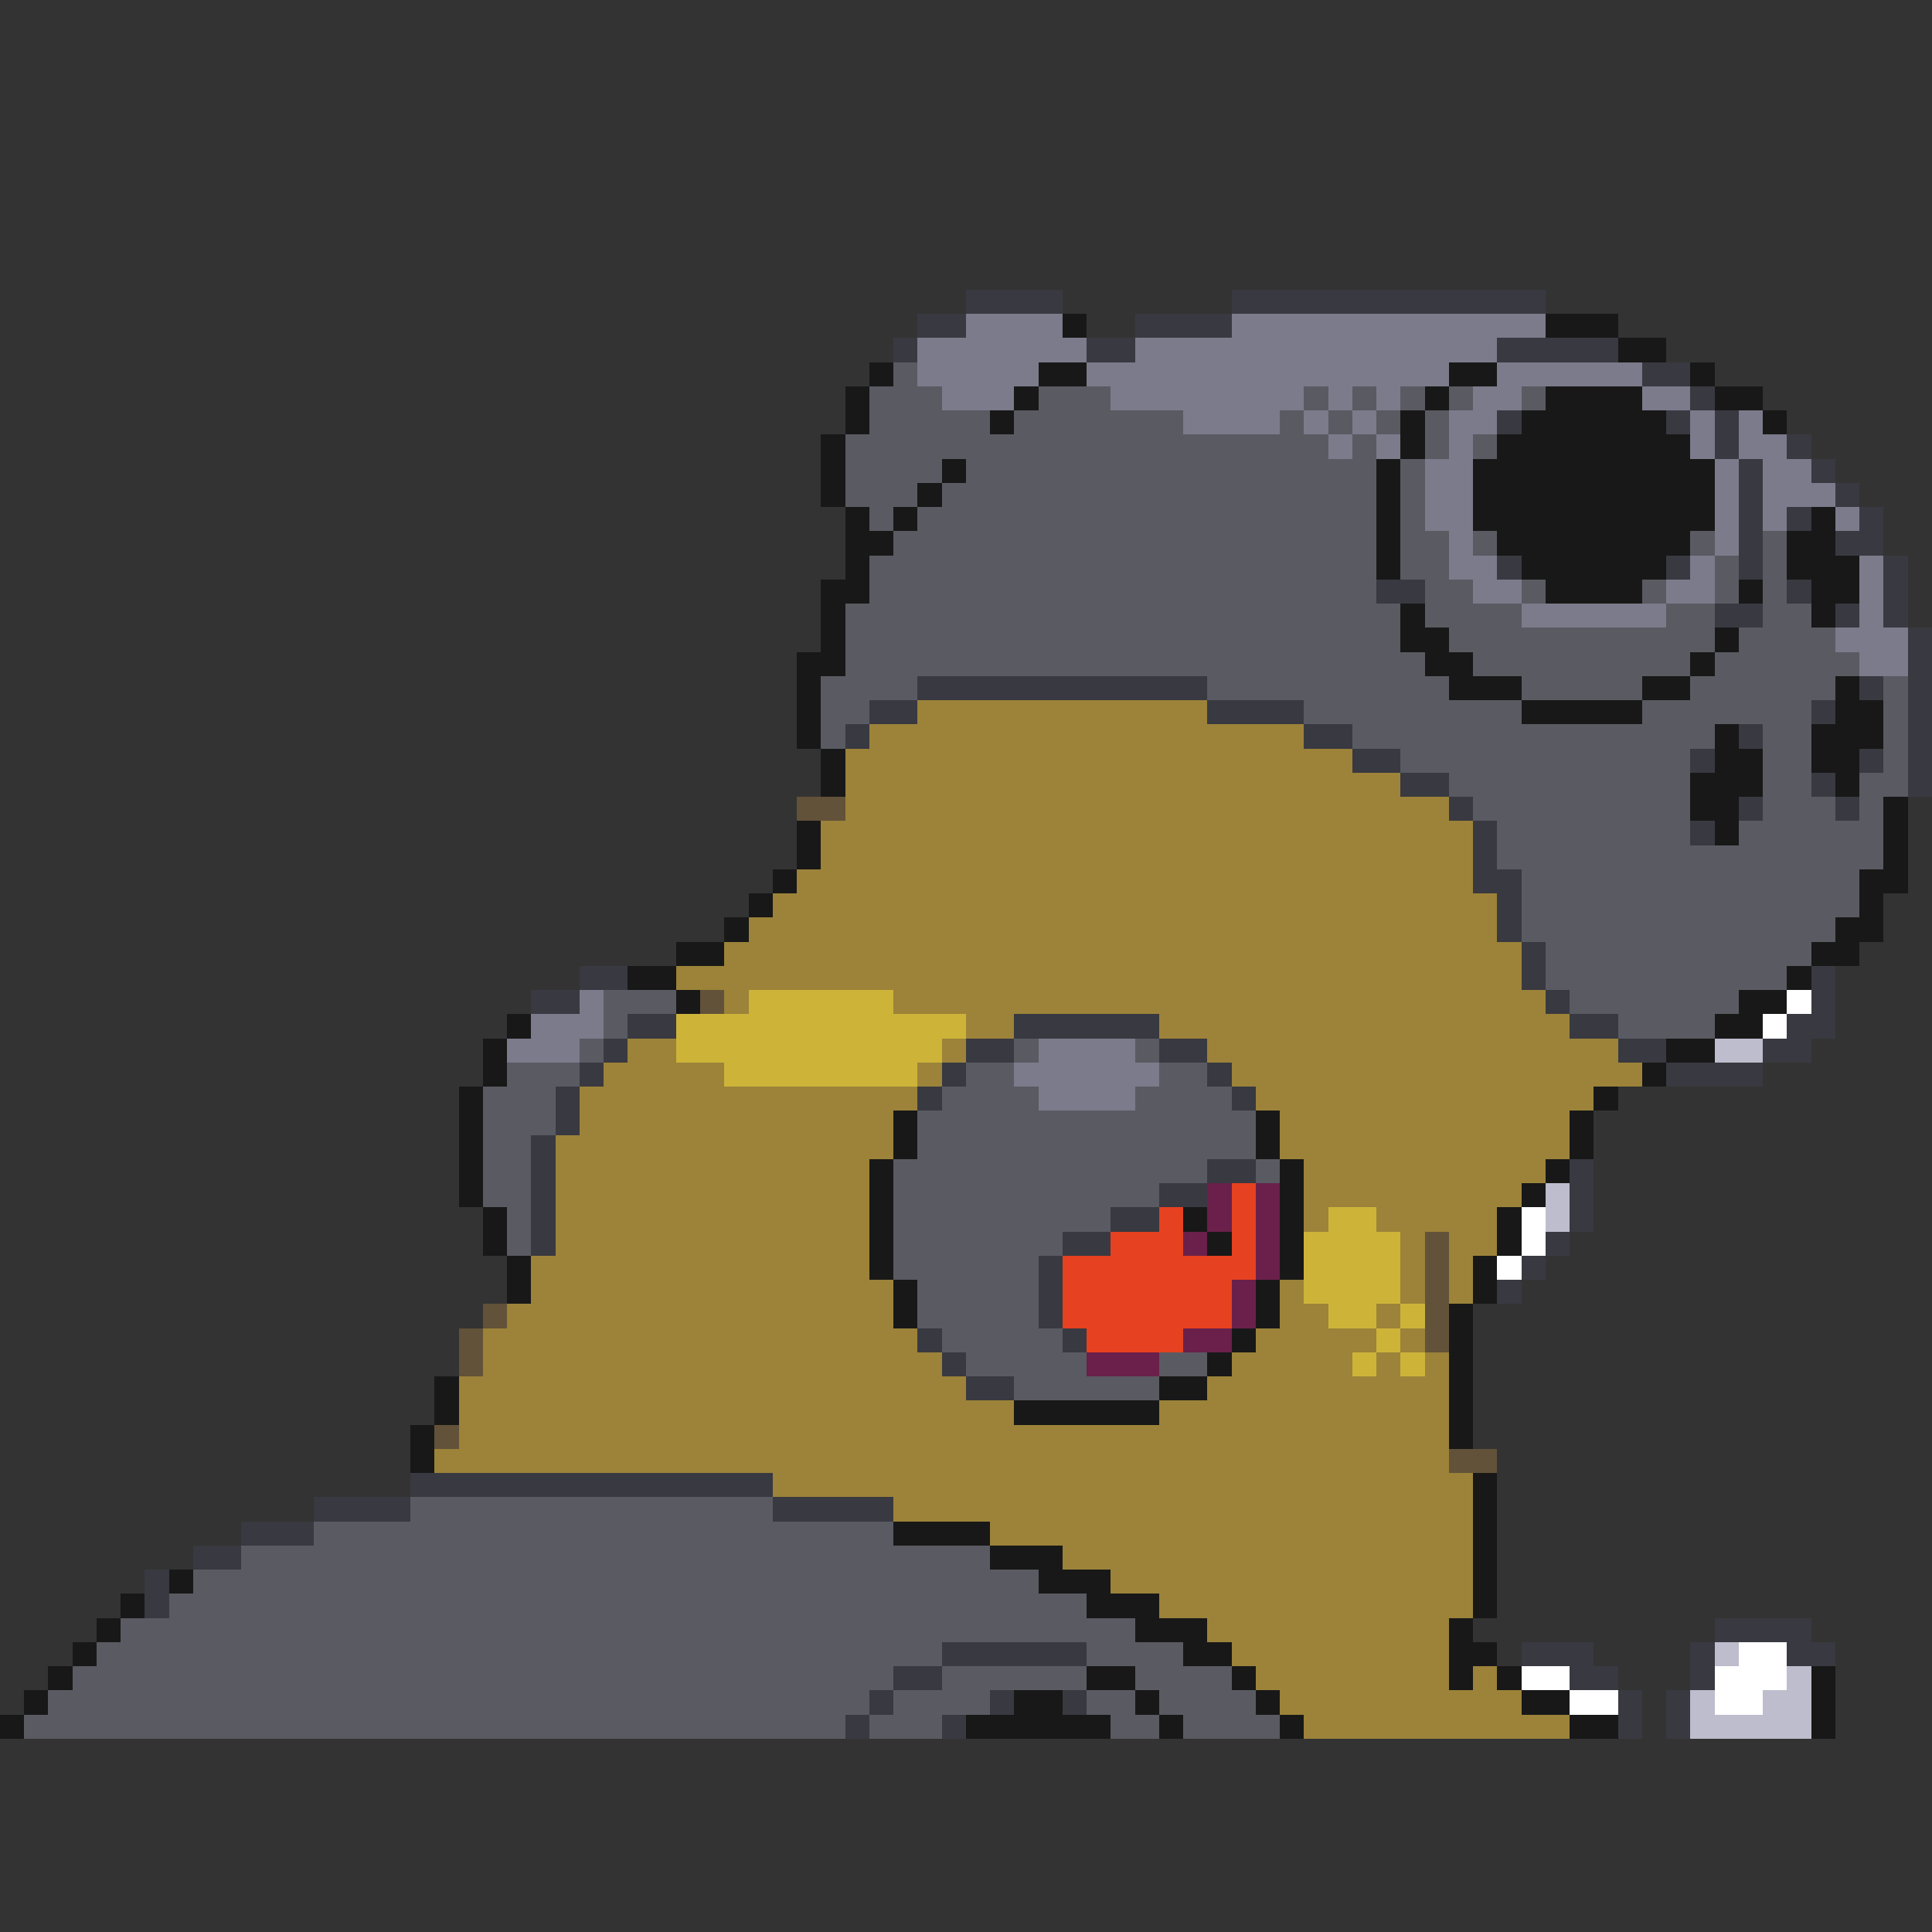 <svg xmlns="http://www.w3.org/2000/svg" viewBox="0 -0.5 80 80" shape-rendering="crispEdges">
<rect x="0" y="-0.5" width="80" height="80" fill="#333333" stroke="none"/>
<path stroke="#393941" d="M40 12h4M51 12h13M38 13h2M47 13h4M37 14h1M45 14h2M62 14h5M68 15h2M70 16h1M62 17h1M69 17h1M71 17h1M71 18h1M74 18h1M72 19h1M75 19h1M72 20h1M76 20h1M72 21h1M74 21h1M77 21h1M72 22h1M76 22h2M62 23h1M69 23h1M72 23h1M78 23h1M57 24h2M74 24h1M78 24h1M71 25h2M76 25h1M78 25h1M79 26h1M79 27h1M38 28h12M77 28h1M79 28h1M36 29h2M50 29h4M75 29h1M79 29h1M35 30h1M54 30h2M72 30h1M79 30h1M56 31h2M70 31h1M77 31h1M79 31h1M58 32h2M75 32h1M79 32h1M60 33h1M72 33h1M76 33h1M61 34h1M70 34h1M61 35h1M61 36h2M62 37h1M62 38h1M63 39h1M24 40h2M63 40h1M75 40h1M22 41h2M64 41h1M75 41h1M26 42h2M42 42h6M65 42h2M74 42h2M25 43h1M40 43h2M48 43h2M67 43h2M73 43h2M24 44h1M39 44h1M50 44h1M69 44h4M23 45h1M38 45h1M51 45h1M23 46h1M22 47h1M22 48h1M50 48h2M65 48h1M22 49h1M48 49h2M65 49h1M22 50h1M46 50h2M65 50h1M22 51h1M44 51h2M64 51h1M43 52h1M63 52h1M43 53h1M62 53h1M43 54h1M38 55h1M44 55h1M39 56h1M40 57h2M17 61h15M13 62h4M32 62h5M10 63h3M8 64h2M6 65h1M6 66h1M71 67h4M39 68h6M63 68h3M70 68h1M74 68h2M37 69h2M65 69h2M70 69h1M36 70h1M41 70h1M44 70h1M67 70h1M69 70h1M35 71h1M39 71h1M67 71h1M69 71h1" />
<path stroke="#7b7b8b" d="M40 13h4M51 13h13M38 14h7M47 14h15M38 15h5M45 15h15M62 15h6M39 16h3M46 16h8M55 16h1M57 16h1M61 16h2M68 16h2M49 17h4M54 17h1M56 17h1M60 17h2M70 17h1M72 17h1M55 18h1M57 18h1M60 18h1M70 18h1M72 18h2M59 19h2M71 19h1M73 19h2M59 20h2M71 20h1M73 20h3M59 21h2M71 21h1M73 21h1M76 21h1M60 22h1M71 22h1M60 23h2M70 23h1M77 23h1M61 24h2M69 24h2M77 24h1M63 25h6M77 25h1M76 26h3M77 27h2M24 41h1M22 42h3M21 43h3M43 43h4M42 44h6M43 45h4" />
<path stroke="#181818" d="M44 13h1M64 13h3M67 14h2M36 15h1M43 15h2M60 15h2M70 15h1M35 16h1M42 16h1M59 16h1M64 16h4M71 16h2M35 17h1M41 17h1M58 17h1M63 17h6M73 17h1M34 18h1M58 18h1M62 18h8M34 19h1M39 19h1M57 19h1M61 19h10M34 20h1M38 20h1M57 20h1M61 20h10M35 21h1M37 21h1M57 21h1M61 21h10M75 21h1M35 22h2M57 22h1M62 22h8M74 22h2M35 23h1M57 23h1M63 23h6M74 23h3M34 24h2M64 24h4M72 24h1M75 24h2M34 25h1M58 25h1M75 25h1M34 26h1M58 26h2M71 26h1M33 27h2M59 27h2M70 27h1M33 28h1M60 28h3M68 28h2M76 28h1M33 29h1M63 29h5M76 29h2M33 30h1M71 30h1M75 30h3M34 31h1M71 31h2M75 31h2M34 32h1M70 32h3M76 32h1M70 33h2M78 33h1M33 34h1M71 34h1M78 34h1M33 35h1M78 35h1M32 36h1M77 36h2M31 37h1M77 37h1M30 38h1M76 38h2M28 39h2M75 39h2M26 40h2M74 40h1M28 41h1M72 41h2M21 42h1M71 42h2M20 43h1M69 43h2M20 44h1M68 44h1M19 45h1M66 45h1M19 46h1M37 46h1M52 46h1M65 46h1M19 47h1M37 47h1M52 47h1M65 47h1M19 48h1M36 48h1M53 48h1M64 48h1M19 49h1M36 49h1M53 49h1M63 49h1M20 50h1M36 50h1M49 50h1M53 50h1M62 50h1M20 51h1M36 51h1M50 51h1M53 51h1M62 51h1M21 52h1M36 52h1M53 52h1M61 52h1M21 53h1M37 53h1M52 53h1M61 53h1M37 54h1M52 54h1M60 54h1M51 55h1M60 55h1M50 56h1M60 56h1M18 57h1M48 57h2M60 57h1M18 58h1M42 58h6M60 58h1M17 59h1M60 59h1M17 60h1M61 61h1M61 62h1M37 63h4M61 63h1M41 64h3M61 64h1M7 65h1M43 65h3M61 65h1M5 66h1M45 66h3M61 66h1M4 67h1M47 67h3M60 67h1M3 68h1M49 68h2M60 68h2M2 69h1M45 69h2M51 69h1M60 69h1M62 69h1M75 69h1M1 70h1M42 70h2M47 70h1M52 70h1M63 70h2M75 70h1M0 71h1M40 71h6M48 71h1M53 71h1M65 71h2M75 71h1" />
<path stroke="#5a5a62" d="M37 15h1M36 16h3M43 16h3M54 16h1M56 16h1M58 16h1M60 16h1M63 16h1M36 17h5M42 17h7M53 17h1M55 17h1M57 17h1M59 17h1M35 18h20M56 18h1M59 18h1M61 18h1M35 19h4M40 19h17M58 19h1M35 20h3M39 20h18M58 20h1M36 21h1M38 21h19M58 21h1M37 22h20M58 22h2M61 22h1M70 22h1M73 22h1M36 23h21M58 23h2M71 23h1M73 23h1M36 24h21M59 24h2M63 24h1M68 24h1M71 24h1M73 24h1M35 25h23M59 25h4M69 25h2M73 25h2M35 26h23M60 26h11M72 26h4M35 27h24M61 27h9M71 27h6M34 28h4M50 28h10M63 28h5M70 28h6M78 28h1M34 29h2M54 29h9M68 29h7M78 29h1M34 30h1M56 30h15M73 30h2M78 30h1M58 31h12M73 31h2M78 31h1M60 32h10M73 32h2M77 32h2M61 33h9M73 33h3M77 33h1M62 34h8M72 34h6M62 35h16M63 36h14M63 37h14M63 38h13M64 39h11M64 40h10M25 41h3M65 41h7M25 42h1M67 42h4M24 43h1M42 43h1M47 43h1M21 44h3M40 44h2M48 44h2M20 45h3M39 45h4M47 45h4M20 46h3M38 46h14M20 47h2M38 47h14M20 48h2M37 48h13M52 48h1M20 49h2M37 49h11M21 50h1M37 50h9M21 51h1M37 51h7M37 52h6M38 53h5M38 54h5M39 55h5M40 56h5M48 56h2M42 57h6M17 62h15M13 63h24M10 64h31M8 65h35M7 66h38M5 67h42M4 68h35M45 68h4M3 69h34M39 69h6M47 69h4M2 70h34M37 70h4M45 70h2M48 70h4M1 71h34M36 71h3M46 71h2M49 71h4" />
<path stroke="#9c8339" d="M38 29h12M36 30h18M35 31h21M35 32h23M35 33h25M34 34h27M34 35h27M33 36h28M32 37h30M31 38h31M30 39h33M28 40h35M30 41h1M37 41h27M40 42h2M48 42h17M26 43h2M39 43h1M50 43h17M25 44h5M38 44h1M51 44h17M24 45h14M52 45h14M24 46h13M53 46h12M23 47h14M53 47h12M23 48h13M54 48h10M23 49h13M54 49h9M23 50h13M54 50h1M57 50h5M23 51h13M58 51h1M60 51h2M22 52h14M58 52h1M60 52h1M22 53h15M53 53h1M58 53h1M60 53h1M21 54h16M53 54h2M57 54h1M20 55h18M52 55h5M58 55h1M20 56h19M51 56h5M57 56h1M59 56h1M19 57h21M50 57h10M19 58h23M48 58h12M19 59h41M18 60h42M32 61h29M37 62h24M41 63h20M44 64h17M46 65h15M48 66h13M50 67h10M51 68h9M52 69h8M61 69h1M53 70h10M54 71h11" />
<path stroke="#625239" d="M33 33h2M29 41h1M59 51h1M59 52h1M59 53h1M20 54h1M59 54h1M19 55h1M59 55h1M19 56h1M18 59h1M60 60h2" />
<path stroke="#cdb439" d="M31 41h6M28 42h12M28 43h11M30 44h8M55 50h2M54 51h4M54 52h4M54 53h4M55 54h2M58 54h1M57 55h1M56 56h1M58 56h1" />
<path stroke="#ffffff" d="M74 41h1M73 42h1M63 50h1M63 51h1M62 52h1M72 68h2M63 69h2M71 69h3M65 70h2M71 70h2" />
<path stroke="#bdbdcd" d="M71 43h2M64 49h1M64 50h1M71 68h1M74 69h1M70 70h1M73 70h2M70 71h5" />
<path stroke="#6a204a" d="M50 49h1M52 49h1M50 50h1M52 50h1M49 51h1M52 51h1M52 52h1M51 53h1M51 54h1M49 55h2M45 56h3" />
<path stroke="#e64120" d="M51 49h1M48 50h1M51 50h1M46 51h3M51 51h1M44 52h8M44 53h7M44 54h7M45 55h4" />
</svg>